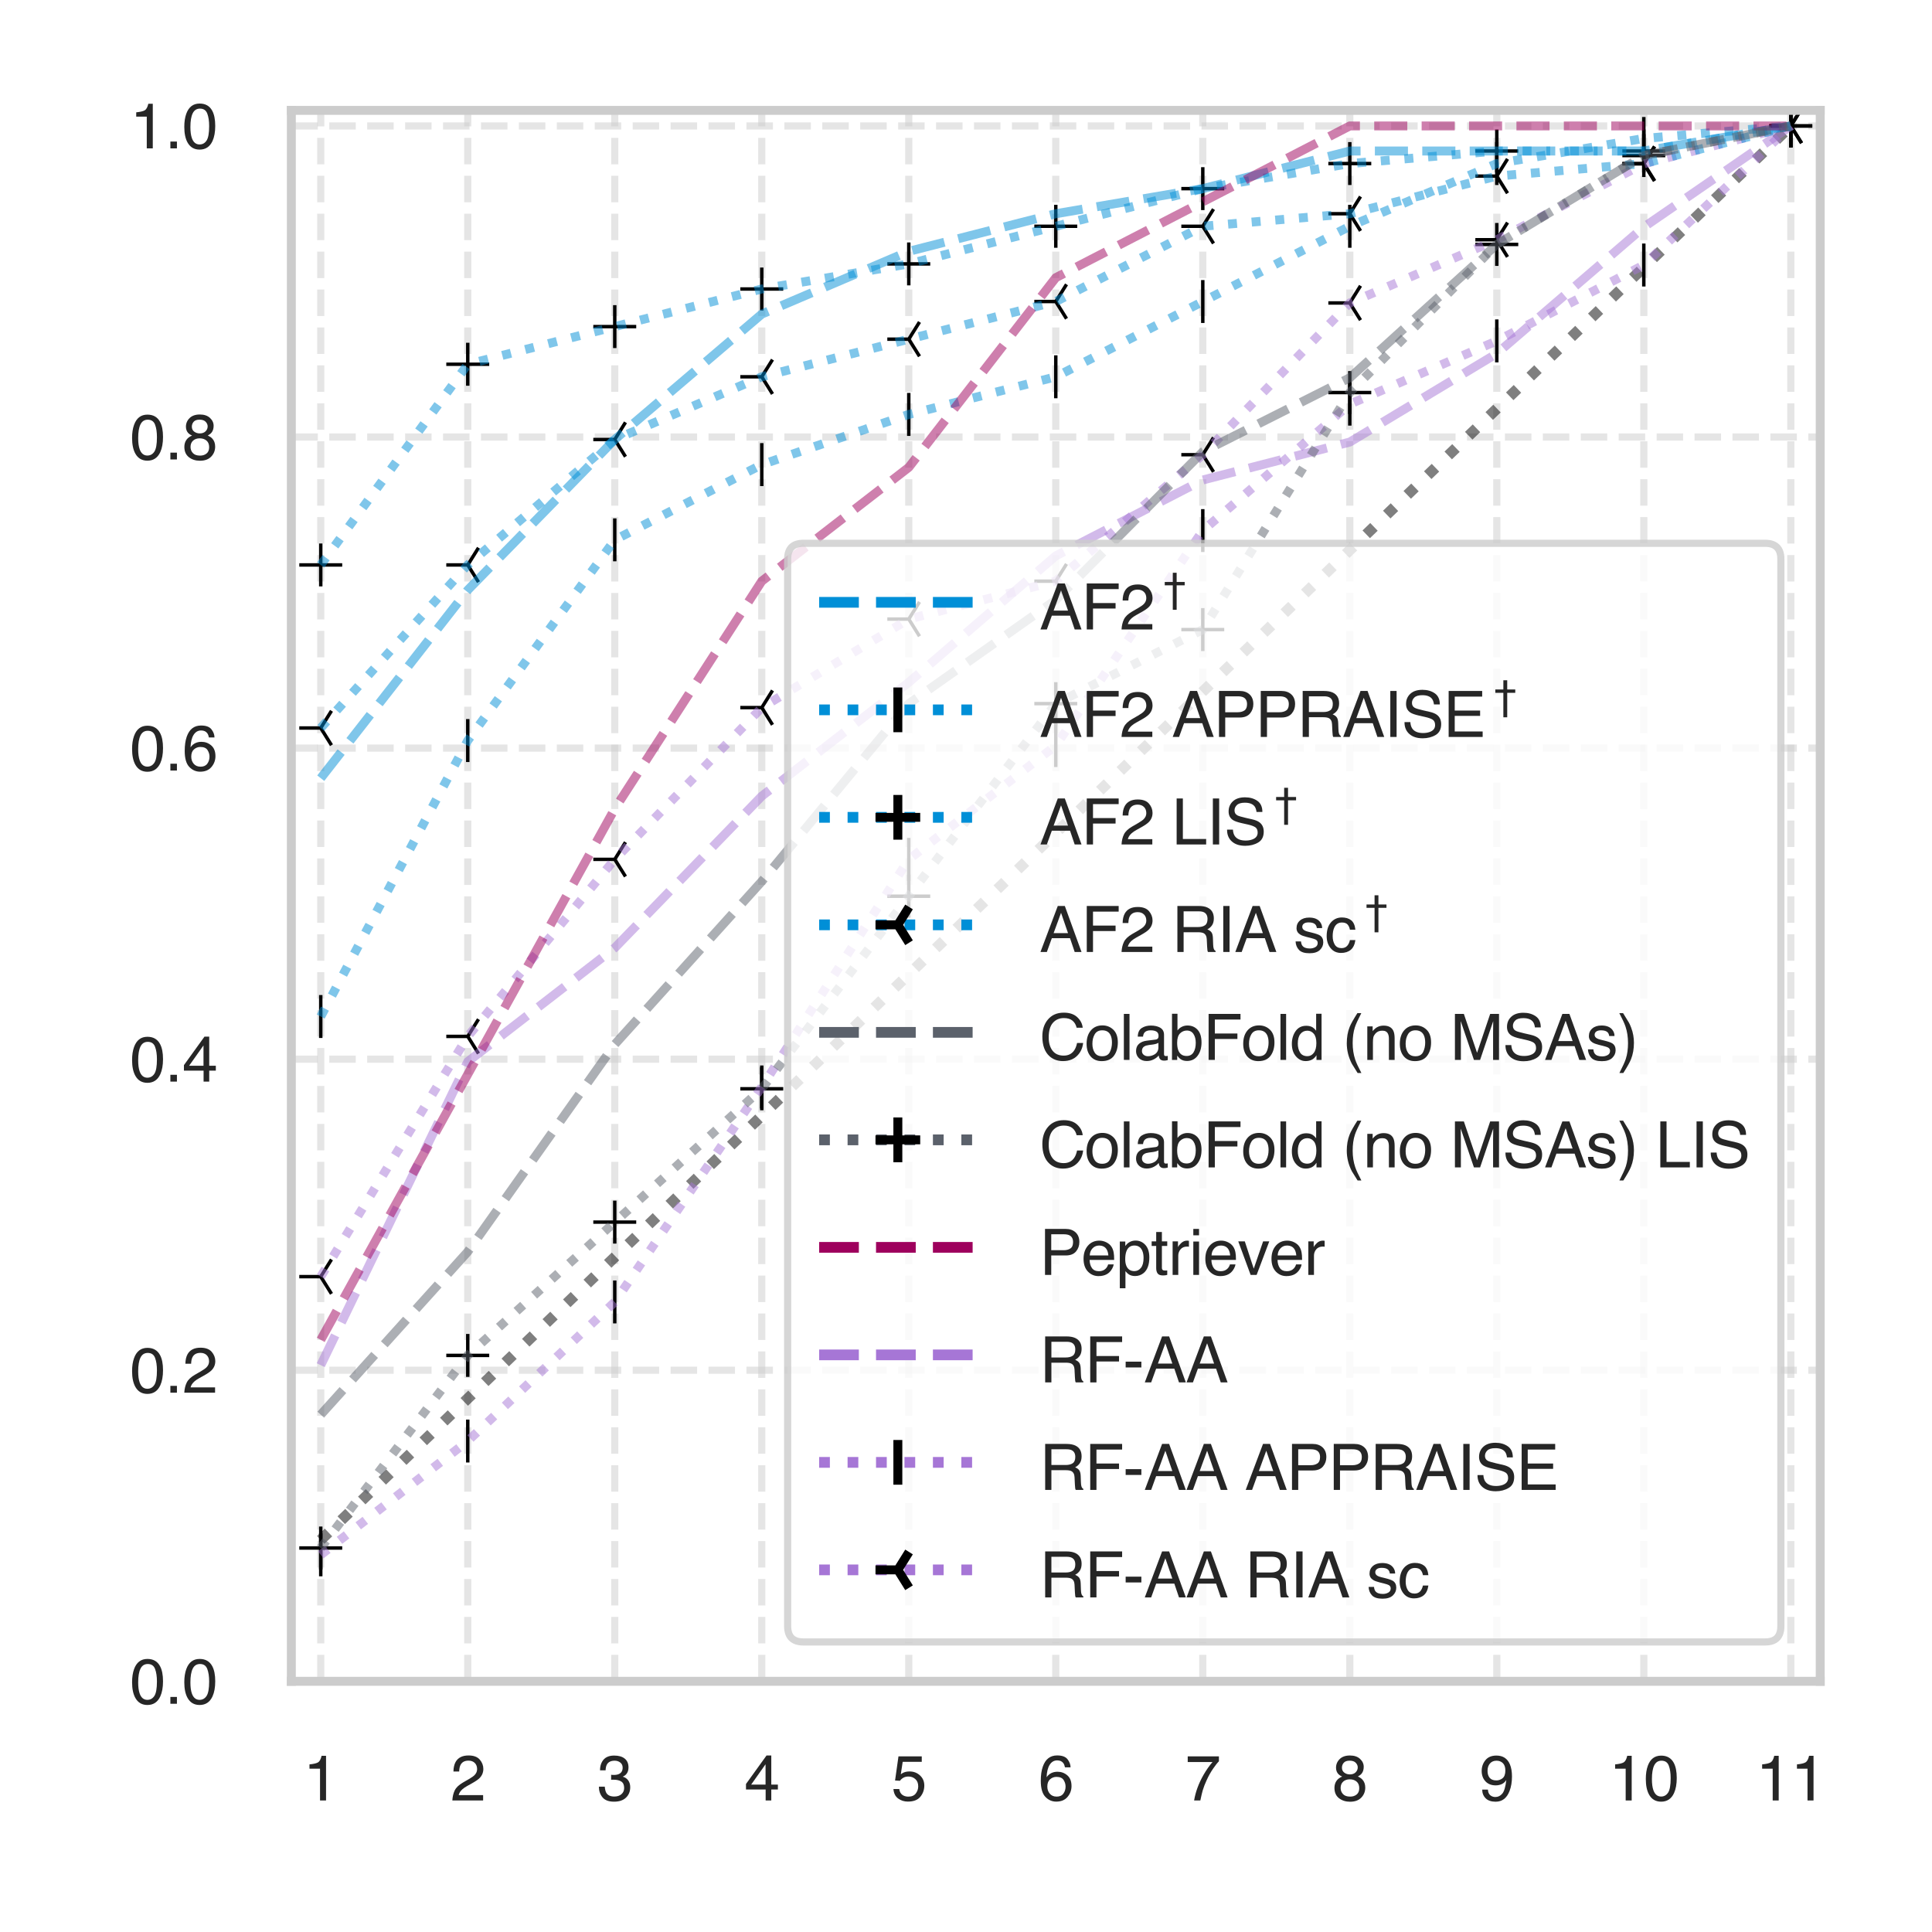<?xml version="1.0" encoding="utf-8" standalone="no"?>
<!DOCTYPE svg PUBLIC "-//W3C//DTD SVG 1.1//EN"
  "http://www.w3.org/Graphics/SVG/1.1/DTD/svg11.dtd">
<svg xmlns:xlink="http://www.w3.org/1999/xlink" width="216pt" height="216pt" viewBox="0 0 216 216" xmlns="http://www.w3.org/2000/svg" version="1.1">
 <defs>
  <style type="text/css">*{stroke-linejoin: round; stroke-linecap: butt}</style>
 </defs>
 <g id="figure_1">
  <g id="patch_1">
   <path d="M 0 216 
L 216 216 
L 216 0 
L 0 0 
z
" style="fill: #ffffff"/>
  </g>
  <g id="axes_1">
   <g id="patch_2">
    <path d="M 32.573 187.972 
L 203.503 187.972 
L 203.503 12.34 
L 32.573 12.34 
z
" style="fill: #ffffff"/>
   </g>
   <g id="matplotlib.axis_1">
    <g id="xtick_1">
     <g id="line2d_1">
      <path d="M 35.86 187.972 
L 35.86 12.34 
" clip-path="url(#p1d28292fdd)" style="fill: none; stroke-dasharray: 2.96,1.28; stroke-dashoffset: 0; stroke: #cccccc; stroke-opacity: 0.5; stroke-width: 0.8"/>
     </g>
     <g id="text_1">
      <!-- 1 -->
      <g style="fill: #262626" transform="translate(33.914 201.293) scale(0.07 -0.07)">
       <defs>
        <path id="Helvetica-31" d="M 613 3169 
L 613 3600 
Q 1222 3659 1462 3798 
Q 1703 3938 1822 4456 
L 2266 4456 
L 2266 0 
L 1666 0 
L 1666 3169 
L 613 3169 
z
" transform="scale(0.016)"/>
       </defs>
       <use xlink:href="#Helvetica-31"/>
      </g>
     </g>
    </g>
    <g id="xtick_2">
     <g id="line2d_2">
      <path d="M 52.296 187.972 
L 52.296 12.34 
" clip-path="url(#p1d28292fdd)" style="fill: none; stroke-dasharray: 2.96,1.28; stroke-dashoffset: 0; stroke: #cccccc; stroke-opacity: 0.5; stroke-width: 0.8"/>
     </g>
     <g id="text_2">
      <!-- 2 -->
      <g style="fill: #262626" transform="translate(50.349 201.293) scale(0.07 -0.07)">
       <defs>
        <path id="Helvetica-32" d="M 200 0 
Q 231 578 439 1006 
Q 647 1434 1250 1784 
L 1850 2131 
Q 2253 2366 2416 2531 
Q 2672 2791 2672 3125 
Q 2672 3516 2437 3745 
Q 2203 3975 1813 3975 
Q 1234 3975 1013 3538 
Q 894 3303 881 2888 
L 309 2888 
Q 319 3472 525 3841 
Q 891 4491 1816 4491 
Q 2584 4491 2939 4075 
Q 3294 3659 3294 3150 
Q 3294 2613 2916 2231 
Q 2697 2009 2131 1694 
L 1703 1456 
Q 1397 1288 1222 1134 
Q 909 863 828 531 
L 3272 531 
L 3272 0 
L 200 0 
z
" transform="scale(0.016)"/>
       </defs>
       <use xlink:href="#Helvetica-32"/>
      </g>
     </g>
    </g>
    <g id="xtick_3">
     <g id="line2d_3">
      <path d="M 68.731 187.972 
L 68.731 12.34 
" clip-path="url(#p1d28292fdd)" style="fill: none; stroke-dasharray: 2.96,1.28; stroke-dashoffset: 0; stroke: #cccccc; stroke-opacity: 0.5; stroke-width: 0.8"/>
     </g>
     <g id="text_3">
      <!-- 3 -->
      <g style="fill: #262626" transform="translate(66.785 201.293) scale(0.07 -0.07)">
       <defs>
        <path id="Helvetica-33" d="M 1663 -122 
Q 869 -122 511 314 
Q 153 750 153 1375 
L 741 1375 
Q 778 941 903 744 
Q 1122 391 1694 391 
Q 2138 391 2406 628 
Q 2675 866 2675 1241 
Q 2675 1703 2392 1887 
Q 2109 2072 1606 2072 
Q 1550 2072 1492 2070 
Q 1434 2069 1375 2066 
L 1375 2563 
Q 1463 2553 1522 2550 
Q 1581 2547 1650 2547 
Q 1966 2547 2169 2647 
Q 2525 2822 2525 3272 
Q 2525 3606 2287 3787 
Q 2050 3969 1734 3969 
Q 1172 3969 956 3594 
Q 838 3388 822 3006 
L 266 3006 
Q 266 3506 466 3856 
Q 809 4481 1675 4481 
Q 2359 4481 2734 4176 
Q 3109 3872 3109 3294 
Q 3109 2881 2888 2625 
Q 2750 2466 2531 2375 
Q 2884 2278 3082 2001 
Q 3281 1725 3281 1325 
Q 3281 684 2859 281 
Q 2438 -122 1663 -122 
z
" transform="scale(0.016)"/>
       </defs>
       <use xlink:href="#Helvetica-33"/>
      </g>
     </g>
    </g>
    <g id="xtick_4">
     <g id="line2d_4">
      <path d="M 85.167 187.972 
L 85.167 12.34 
" clip-path="url(#p1d28292fdd)" style="fill: none; stroke-dasharray: 2.96,1.28; stroke-dashoffset: 0; stroke: #cccccc; stroke-opacity: 0.5; stroke-width: 0.8"/>
     </g>
     <g id="text_4">
      <!-- 4 -->
      <g style="fill: #262626" transform="translate(83.22 201.293) scale(0.07 -0.07)">
       <defs>
        <path id="Helvetica-34" d="M 2116 1584 
L 2116 3613 
L 681 1584 
L 2116 1584 
z
M 2125 0 
L 2125 1094 
L 163 1094 
L 163 1644 
L 2213 4488 
L 2688 4488 
L 2688 1584 
L 3347 1584 
L 3347 1094 
L 2688 1094 
L 2688 0 
L 2125 0 
z
" transform="scale(0.016)"/>
       </defs>
       <use xlink:href="#Helvetica-34"/>
      </g>
     </g>
    </g>
    <g id="xtick_5">
     <g id="line2d_5">
      <path d="M 101.602 187.972 
L 101.602 12.34 
" clip-path="url(#p1d28292fdd)" style="fill: none; stroke-dasharray: 2.96,1.28; stroke-dashoffset: 0; stroke: #cccccc; stroke-opacity: 0.5; stroke-width: 0.8"/>
     </g>
     <g id="text_5">
      <!-- 5 -->
      <g style="fill: #262626" transform="translate(99.656 201.293) scale(0.07 -0.07)">
       <defs>
        <path id="Helvetica-35" d="M 791 1141 
Q 847 659 1238 475 
Q 1438 381 1700 381 
Q 2200 381 2440 700 
Q 2681 1019 2681 1406 
Q 2681 1875 2395 2131 
Q 2109 2388 1709 2388 
Q 1419 2388 1211 2275 
Q 1003 2163 856 1963 
L 369 1991 
L 709 4400 
L 3034 4400 
L 3034 3856 
L 1131 3856 
L 941 2613 
Q 1097 2731 1238 2791 
Q 1488 2894 1816 2894 
Q 2431 2894 2859 2497 
Q 3288 2100 3288 1491 
Q 3288 856 2895 371 
Q 2503 -113 1644 -113 
Q 1097 -113 676 195 
Q 256 503 206 1141 
L 791 1141 
z
" transform="scale(0.016)"/>
       </defs>
       <use xlink:href="#Helvetica-35"/>
      </g>
     </g>
    </g>
    <g id="xtick_6">
     <g id="line2d_6">
      <path d="M 118.038 187.972 
L 118.038 12.34 
" clip-path="url(#p1d28292fdd)" style="fill: none; stroke-dasharray: 2.96,1.28; stroke-dashoffset: 0; stroke: #cccccc; stroke-opacity: 0.5; stroke-width: 0.8"/>
     </g>
     <g id="text_6">
      <!-- 6 -->
      <g style="fill: #262626" transform="translate(116.091 201.293) scale(0.07 -0.07)">
       <defs>
        <path id="Helvetica-36" d="M 1872 4494 
Q 2622 4494 2917 4105 
Q 3213 3716 3213 3303 
L 2656 3303 
Q 2606 3569 2497 3719 
Q 2294 4000 1881 4000 
Q 1409 4000 1131 3564 
Q 853 3128 822 2316 
Q 1016 2600 1309 2741 
Q 1578 2866 1909 2866 
Q 2472 2866 2890 2506 
Q 3309 2147 3309 1434 
Q 3309 825 2912 354 
Q 2516 -116 1781 -116 
Q 1153 -116 697 361 
Q 241 838 241 1966 
Q 241 2800 444 3381 
Q 834 4494 1872 4494 
z
M 1831 384 
Q 2275 384 2495 682 
Q 2716 981 2716 1388 
Q 2716 1731 2519 2042 
Q 2322 2353 1803 2353 
Q 1441 2353 1167 2112 
Q 894 1872 894 1388 
Q 894 963 1142 673 
Q 1391 384 1831 384 
z
" transform="scale(0.016)"/>
       </defs>
       <use xlink:href="#Helvetica-36"/>
      </g>
     </g>
    </g>
    <g id="xtick_7">
     <g id="line2d_7">
      <path d="M 134.473 187.972 
L 134.473 12.34 
" clip-path="url(#p1d28292fdd)" style="fill: none; stroke-dasharray: 2.96,1.28; stroke-dashoffset: 0; stroke: #cccccc; stroke-opacity: 0.5; stroke-width: 0.8"/>
     </g>
     <g id="text_7">
      <!-- 7 -->
      <g style="fill: #262626" transform="translate(132.527 201.293) scale(0.07 -0.07)">
       <defs>
        <path id="Helvetica-37" d="M 3347 4400 
L 3347 3909 
Q 3131 3700 2773 3181 
Q 2416 2663 2141 2063 
Q 1869 1478 1728 997 
Q 1638 688 1494 0 
L 872 0 
Q 1084 1281 1809 2550 
Q 2238 3294 2709 3834 
L 234 3834 
L 234 4400 
L 3347 4400 
z
" transform="scale(0.016)"/>
       </defs>
       <use xlink:href="#Helvetica-37"/>
      </g>
     </g>
    </g>
    <g id="xtick_8">
     <g id="line2d_8">
      <path d="M 150.909 187.972 
L 150.909 12.34 
" clip-path="url(#p1d28292fdd)" style="fill: none; stroke-dasharray: 2.96,1.28; stroke-dashoffset: 0; stroke: #cccccc; stroke-opacity: 0.5; stroke-width: 0.8"/>
     </g>
     <g id="text_8">
      <!-- 8 -->
      <g style="fill: #262626" transform="translate(148.963 201.293) scale(0.07 -0.07)">
       <defs>
        <path id="Helvetica-38" d="M 1741 2600 
Q 2113 2600 2322 2808 
Q 2531 3016 2531 3303 
Q 2531 3553 2331 3762 
Q 2131 3972 1722 3972 
Q 1316 3972 1134 3762 
Q 953 3553 953 3272 
Q 953 2956 1187 2778 
Q 1422 2600 1741 2600 
z
M 1775 384 
Q 2166 384 2423 595 
Q 2681 806 2681 1225 
Q 2681 1659 2415 1884 
Q 2150 2109 1734 2109 
Q 1331 2109 1076 1879 
Q 822 1650 822 1244 
Q 822 894 1055 639 
Q 1288 384 1775 384 
z
M 975 2384 
Q 741 2484 609 2619 
Q 363 2869 363 3269 
Q 363 3769 725 4128 
Q 1088 4488 1753 4488 
Q 2397 4488 2762 4148 
Q 3128 3809 3128 3356 
Q 3128 2938 2916 2678 
Q 2797 2531 2547 2391 
Q 2825 2263 2984 2097 
Q 3281 1784 3281 1284 
Q 3281 694 2884 283 
Q 2488 -128 1763 -128 
Q 1109 -128 657 226 
Q 206 581 206 1256 
Q 206 1653 400 1942 
Q 594 2231 975 2384 
z
" transform="scale(0.016)"/>
       </defs>
       <use xlink:href="#Helvetica-38"/>
      </g>
     </g>
    </g>
    <g id="xtick_9">
     <g id="line2d_9">
      <path d="M 167.344 187.972 
L 167.344 12.34 
" clip-path="url(#p1d28292fdd)" style="fill: none; stroke-dasharray: 2.96,1.28; stroke-dashoffset: 0; stroke: #cccccc; stroke-opacity: 0.5; stroke-width: 0.8"/>
     </g>
     <g id="text_9">
      <!-- 9 -->
      <g style="fill: #262626" transform="translate(165.398 201.293) scale(0.07 -0.07)">
       <defs>
        <path id="Helvetica-39" d="M 850 1081 
Q 875 616 1209 438 
Q 1381 344 1597 344 
Q 2000 344 2284 680 
Q 2569 1016 2688 2044 
Q 2500 1747 2223 1626 
Q 1947 1506 1628 1506 
Q 981 1506 604 1909 
Q 228 2313 228 2947 
Q 228 3556 600 4018 
Q 972 4481 1697 4481 
Q 2675 4481 3047 3600 
Q 3253 3116 3253 2388 
Q 3253 1566 3006 931 
Q 2597 -125 1619 -125 
Q 963 -125 622 219 
Q 281 563 281 1081 
L 850 1081 
z
M 1703 2000 
Q 2038 2000 2314 2220 
Q 2591 2441 2591 2991 
Q 2591 3484 2342 3726 
Q 2094 3969 1709 3969 
Q 1297 3969 1055 3692 
Q 813 3416 813 2953 
Q 813 2516 1025 2258 
Q 1238 2000 1703 2000 
z
" transform="scale(0.016)"/>
       </defs>
       <use xlink:href="#Helvetica-39"/>
      </g>
     </g>
    </g>
    <g id="xtick_10">
     <g id="line2d_10">
      <path d="M 183.78 187.972 
L 183.78 12.34 
" clip-path="url(#p1d28292fdd)" style="fill: none; stroke-dasharray: 2.96,1.28; stroke-dashoffset: 0; stroke: #cccccc; stroke-opacity: 0.5; stroke-width: 0.8"/>
     </g>
     <g id="text_10">
      <!-- 10 -->
      <g style="fill: #262626" transform="translate(179.887 201.293) scale(0.07 -0.07)">
       <defs>
        <path id="Helvetica-30" d="M 1731 4475 
Q 2600 4475 2988 3759 
Q 3288 3206 3288 2244 
Q 3288 1331 3016 734 
Q 2622 -122 1728 -122 
Q 922 -122 528 578 
Q 200 1163 200 2147 
Q 200 2909 397 3456 
Q 766 4475 1731 4475 
z
M 1725 391 
Q 2163 391 2422 778 
Q 2681 1166 2681 2222 
Q 2681 2984 2493 3476 
Q 2306 3969 1766 3969 
Q 1269 3969 1039 3501 
Q 809 3034 809 2125 
Q 809 1441 956 1025 
Q 1181 391 1725 391 
z
" transform="scale(0.016)"/>
       </defs>
       <use xlink:href="#Helvetica-31"/>
       <use xlink:href="#Helvetica-30" x="55.615"/>
      </g>
     </g>
    </g>
    <g id="xtick_11">
     <g id="line2d_11">
      <path d="M 200.216 187.972 
L 200.216 12.34 
" clip-path="url(#p1d28292fdd)" style="fill: none; stroke-dasharray: 2.96,1.28; stroke-dashoffset: 0; stroke: #cccccc; stroke-opacity: 0.5; stroke-width: 0.8"/>
     </g>
     <g id="text_11">
      <!-- 11 -->
      <g style="fill: #262626" transform="translate(196.323 201.293) scale(0.07 -0.07)">
       <use xlink:href="#Helvetica-31"/>
       <use xlink:href="#Helvetica-31" x="55.615"/>
      </g>
     </g>
    </g>
   </g>
   <g id="matplotlib.axis_2">
    <g id="ytick_1">
     <g id="line2d_12">
      <path d="M 32.573 187.972 
L 203.503 187.972 
" clip-path="url(#p1d28292fdd)" style="fill: none; stroke-dasharray: 2.96,1.28; stroke-dashoffset: 0; stroke: #cccccc; stroke-opacity: 0.5; stroke-width: 0.8"/>
     </g>
     <g id="text_12">
      <!-- 0.0 -->
      <g style="fill: #262626" transform="translate(14.543 190.483) scale(0.07 -0.07)">
       <defs>
        <path id="Helvetica-2e" d="M 547 681 
L 1200 681 
L 1200 0 
L 547 0 
L 547 681 
z
" transform="scale(0.016)"/>
       </defs>
       <use xlink:href="#Helvetica-30"/>
       <use xlink:href="#Helvetica-2e" x="55.615"/>
       <use xlink:href="#Helvetica-30" x="83.398"/>
      </g>
     </g>
    </g>
    <g id="ytick_2">
     <g id="line2d_13">
      <path d="M 32.573 153.193 
L 203.503 153.193 
" clip-path="url(#p1d28292fdd)" style="fill: none; stroke-dasharray: 2.96,1.28; stroke-dashoffset: 0; stroke: #cccccc; stroke-opacity: 0.5; stroke-width: 0.8"/>
     </g>
     <g id="text_13">
      <!-- 0.2 -->
      <g style="fill: #262626" transform="translate(14.543 155.704) scale(0.07 -0.07)">
       <use xlink:href="#Helvetica-30"/>
       <use xlink:href="#Helvetica-2e" x="55.615"/>
       <use xlink:href="#Helvetica-32" x="83.398"/>
      </g>
     </g>
    </g>
    <g id="ytick_3">
     <g id="line2d_14">
      <path d="M 32.573 118.415 
L 203.503 118.415 
" clip-path="url(#p1d28292fdd)" style="fill: none; stroke-dasharray: 2.96,1.28; stroke-dashoffset: 0; stroke: #cccccc; stroke-opacity: 0.5; stroke-width: 0.8"/>
     </g>
     <g id="text_14">
      <!-- 0.4 -->
      <g style="fill: #262626" transform="translate(14.543 120.925) scale(0.07 -0.07)">
       <use xlink:href="#Helvetica-30"/>
       <use xlink:href="#Helvetica-2e" x="55.615"/>
       <use xlink:href="#Helvetica-34" x="83.398"/>
      </g>
     </g>
    </g>
    <g id="ytick_4">
     <g id="line2d_15">
      <path d="M 32.573 83.636 
L 203.503 83.636 
" clip-path="url(#p1d28292fdd)" style="fill: none; stroke-dasharray: 2.96,1.28; stroke-dashoffset: 0; stroke: #cccccc; stroke-opacity: 0.5; stroke-width: 0.8"/>
     </g>
     <g id="text_15">
      <!-- 0.6 -->
      <g style="fill: #262626" transform="translate(14.543 86.147) scale(0.07 -0.07)">
       <use xlink:href="#Helvetica-30"/>
       <use xlink:href="#Helvetica-2e" x="55.615"/>
       <use xlink:href="#Helvetica-36" x="83.398"/>
      </g>
     </g>
    </g>
    <g id="ytick_5">
     <g id="line2d_16">
      <path d="M 32.573 48.857 
L 203.503 48.857 
" clip-path="url(#p1d28292fdd)" style="fill: none; stroke-dasharray: 2.96,1.28; stroke-dashoffset: 0; stroke: #cccccc; stroke-opacity: 0.5; stroke-width: 0.8"/>
     </g>
     <g id="text_16">
      <!-- 0.8 -->
      <g style="fill: #262626" transform="translate(14.543 51.368) scale(0.07 -0.07)">
       <use xlink:href="#Helvetica-30"/>
       <use xlink:href="#Helvetica-2e" x="55.615"/>
       <use xlink:href="#Helvetica-38" x="83.398"/>
      </g>
     </g>
    </g>
    <g id="ytick_6">
     <g id="line2d_17">
      <path d="M 32.573 14.079 
L 203.503 14.079 
" clip-path="url(#p1d28292fdd)" style="fill: none; stroke-dasharray: 2.96,1.28; stroke-dashoffset: 0; stroke: #cccccc; stroke-opacity: 0.5; stroke-width: 0.8"/>
     </g>
     <g id="text_17">
      <!-- 1.0 -->
      <g style="fill: #262626" transform="translate(14.543 16.589) scale(0.07 -0.07)">
       <use xlink:href="#Helvetica-31"/>
       <use xlink:href="#Helvetica-2e" x="55.615"/>
       <use xlink:href="#Helvetica-30" x="83.398"/>
      </g>
     </g>
    </g>
   </g>
   <g id="PolyCollection_1"/>
   <g id="PolyCollection_2"/>
   <g id="PolyCollection_3"/>
   <g id="PolyCollection_4"/>
   <g id="PolyCollection_5"/>
   <g id="PolyCollection_6"/>
   <g id="PolyCollection_7"/>
   <g id="PolyCollection_8"/>
   <g id="PolyCollection_9"/>
   <g id="PolyCollection_10"/>
   <g id="PathCollection_1">
    <path clip-path="url(#p1d28292fdd)" style="fill: #008fd7; stroke: #000000; stroke-width: 0.384"/>
    <path clip-path="url(#p1d28292fdd)" style="fill: #008fd7; stroke: #000000; stroke-width: 0.384"/>
    <path clip-path="url(#p1d28292fdd)" style="fill: #008fd7; stroke: #000000; stroke-width: 0.384"/>
    <path clip-path="url(#p1d28292fdd)" style="fill: #008fd7; stroke: #000000; stroke-width: 0.384"/>
    <path clip-path="url(#p1d28292fdd)" style="fill: #008fd7; stroke: #000000; stroke-width: 0.384"/>
    <path clip-path="url(#p1d28292fdd)" style="fill: #008fd7; stroke: #000000; stroke-width: 0.384"/>
    <path clip-path="url(#p1d28292fdd)" style="fill: #008fd7; stroke: #000000; stroke-width: 0.384"/>
    <path clip-path="url(#p1d28292fdd)" style="fill: #008fd7; stroke: #000000; stroke-width: 0.384"/>
    <path clip-path="url(#p1d28292fdd)" style="fill: #008fd7; stroke: #000000; stroke-width: 0.384"/>
    <path clip-path="url(#p1d28292fdd)" style="fill: #008fd7; stroke: #000000; stroke-width: 0.384"/>
    <path clip-path="url(#p1d28292fdd)" style="fill: #008fd7; stroke: #000000; stroke-width: 0.384"/>
    <path d="M 35.86 116.047 
L 35.86 111.247 
" clip-path="url(#p1d28292fdd)" style="fill: #008fd7; stroke: #000000; stroke-width: 0.384"/>
    <path d="M 52.296 85.195 
L 52.296 80.395 
" clip-path="url(#p1d28292fdd)" style="fill: #008fd7; stroke: #000000; stroke-width: 0.384"/>
    <path d="M 68.731 62.757 
L 68.731 57.957 
" clip-path="url(#p1d28292fdd)" style="fill: #008fd7; stroke: #000000; stroke-width: 0.384"/>
    <path d="M 85.167 54.343 
L 85.167 49.543 
" clip-path="url(#p1d28292fdd)" style="fill: #008fd7; stroke: #000000; stroke-width: 0.384"/>
    <path d="M 101.602 48.733 
L 101.602 43.933 
" clip-path="url(#p1d28292fdd)" style="fill: #008fd7; stroke: #000000; stroke-width: 0.384"/>
    <path d="M 118.038 44.526 
L 118.038 39.726 
" clip-path="url(#p1d28292fdd)" style="fill: #008fd7; stroke: #000000; stroke-width: 0.384"/>
    <path d="M 134.473 36.112 
L 134.473 31.312 
" clip-path="url(#p1d28292fdd)" style="fill: #008fd7; stroke: #000000; stroke-width: 0.384"/>
    <path d="M 150.909 27.698 
L 150.909 22.898 
" clip-path="url(#p1d28292fdd)" style="fill: #008fd7; stroke: #000000; stroke-width: 0.384"/>
    <path d="M 167.344 20.686 
L 167.344 15.886 
" clip-path="url(#p1d28292fdd)" style="fill: #008fd7; stroke: #000000; stroke-width: 0.384"/>
    <path d="M 183.78 17.881 
L 183.78 13.081 
" clip-path="url(#p1d28292fdd)" style="fill: #008fd7; stroke: #000000; stroke-width: 0.384"/>
    <path d="M 200.216 16.479 
L 200.216 11.679 
" clip-path="url(#p1d28292fdd)" style="fill: #008fd7; stroke: #000000; stroke-width: 0.384"/>
    <path d="M 33.46 63.161 
L 38.26 63.161 
M 35.86 65.561 
L 35.86 60.761 
" clip-path="url(#p1d28292fdd)" style="fill: #008fd7; stroke: #000000; stroke-width: 0.384"/>
    <path d="M 49.896 40.724 
L 54.696 40.724 
M 52.296 43.124 
L 52.296 38.324 
" clip-path="url(#p1d28292fdd)" style="fill: #008fd7; stroke: #000000; stroke-width: 0.384"/>
    <path d="M 66.331 36.517 
L 71.131 36.517 
M 68.731 38.917 
L 68.731 34.117 
" clip-path="url(#p1d28292fdd)" style="fill: #008fd7; stroke: #000000; stroke-width: 0.384"/>
    <path d="M 82.767 32.309 
L 87.567 32.309 
M 85.167 34.709 
L 85.167 29.909 
" clip-path="url(#p1d28292fdd)" style="fill: #008fd7; stroke: #000000; stroke-width: 0.384"/>
    <path d="M 99.202 29.505 
L 104.002 29.505 
M 101.602 31.905 
L 101.602 27.105 
" clip-path="url(#p1d28292fdd)" style="fill: #008fd7; stroke: #000000; stroke-width: 0.384"/>
    <path d="M 115.638 25.298 
L 120.438 25.298 
M 118.038 27.698 
L 118.038 22.898 
" clip-path="url(#p1d28292fdd)" style="fill: #008fd7; stroke: #000000; stroke-width: 0.384"/>
    <path d="M 132.073 21.091 
L 136.873 21.091 
M 134.473 23.491 
L 134.473 18.691 
" clip-path="url(#p1d28292fdd)" style="fill: #008fd7; stroke: #000000; stroke-width: 0.384"/>
    <path d="M 148.509 18.286 
L 153.309 18.286 
M 150.909 20.686 
L 150.909 15.886 
" clip-path="url(#p1d28292fdd)" style="fill: #008fd7; stroke: #000000; stroke-width: 0.384"/>
    <path d="M 164.944 16.883 
L 169.744 16.883 
M 167.344 19.283 
L 167.344 14.483 
" clip-path="url(#p1d28292fdd)" style="fill: #008fd7; stroke: #000000; stroke-width: 0.384"/>
    <path d="M 181.38 16.883 
L 186.18 16.883 
M 183.78 19.283 
L 183.78 14.483 
" clip-path="url(#p1d28292fdd)" style="fill: #008fd7; stroke: #000000; stroke-width: 0.384"/>
    <path d="M 197.816 14.079 
L 202.616 14.079 
M 200.216 16.479 
L 200.216 11.679 
" clip-path="url(#p1d28292fdd)" style="fill: #008fd7; stroke: #000000; stroke-width: 0.384"/>
    <path d="M 35.86 81.392 
L 33.46 81.392 
M 35.86 81.392 
L 37.06 83.312 
M 35.86 81.392 
L 37.06 79.472 
" clip-path="url(#p1d28292fdd)" style="fill: #008fd7; stroke: #000000; stroke-width: 0.384"/>
    <path d="M 52.296 63.161 
L 49.896 63.161 
M 52.296 63.161 
L 53.496 65.081 
M 52.296 63.161 
L 53.496 61.241 
" clip-path="url(#p1d28292fdd)" style="fill: #008fd7; stroke: #000000; stroke-width: 0.384"/>
    <path d="M 68.731 49.138 
L 66.331 49.138 
M 68.731 49.138 
L 69.931 51.058 
M 68.731 49.138 
L 69.931 47.218 
" clip-path="url(#p1d28292fdd)" style="fill: #008fd7; stroke: #000000; stroke-width: 0.384"/>
    <path d="M 85.167 42.126 
L 82.767 42.126 
M 85.167 42.126 
L 86.367 44.046 
M 85.167 42.126 
L 86.367 40.206 
" clip-path="url(#p1d28292fdd)" style="fill: #008fd7; stroke: #000000; stroke-width: 0.384"/>
    <path d="M 101.602 37.919 
L 99.202 37.919 
M 101.602 37.919 
L 102.802 39.839 
M 101.602 37.919 
L 102.802 35.999 
" clip-path="url(#p1d28292fdd)" style="fill: #008fd7; stroke: #000000; stroke-width: 0.384"/>
    <path d="M 118.038 33.712 
L 115.638 33.712 
M 118.038 33.712 
L 119.238 35.632 
M 118.038 33.712 
L 119.238 31.792 
" clip-path="url(#p1d28292fdd)" style="fill: #008fd7; stroke: #000000; stroke-width: 0.384"/>
    <path d="M 134.473 25.298 
L 132.073 25.298 
M 134.473 25.298 
L 135.673 27.218 
M 134.473 25.298 
L 135.673 23.378 
" clip-path="url(#p1d28292fdd)" style="fill: #008fd7; stroke: #000000; stroke-width: 0.384"/>
    <path d="M 150.909 23.895 
L 148.509 23.895 
M 150.909 23.895 
L 152.109 25.815 
M 150.909 23.895 
L 152.109 21.975 
" clip-path="url(#p1d28292fdd)" style="fill: #008fd7; stroke: #000000; stroke-width: 0.384"/>
    <path d="M 167.344 19.688 
L 164.944 19.688 
M 167.344 19.688 
L 168.544 21.608 
M 167.344 19.688 
L 168.544 17.768 
" clip-path="url(#p1d28292fdd)" style="fill: #008fd7; stroke: #000000; stroke-width: 0.384"/>
    <path d="M 183.78 18.286 
L 181.38 18.286 
M 183.78 18.286 
L 184.98 20.206 
M 183.78 18.286 
L 184.98 16.366 
" clip-path="url(#p1d28292fdd)" style="fill: #008fd7; stroke: #000000; stroke-width: 0.384"/>
    <path d="M 200.216 14.079 
L 197.816 14.079 
M 200.216 14.079 
L 201.416 15.999 
M 200.216 14.079 
L 201.416 12.159 
" clip-path="url(#p1d28292fdd)" style="fill: #008fd7; stroke: #000000; stroke-width: 0.384"/>
    <path clip-path="url(#p1d28292fdd)" style="fill: #5b616b; stroke: #000000; stroke-width: 0.384"/>
    <path clip-path="url(#p1d28292fdd)" style="fill: #5b616b; stroke: #000000; stroke-width: 0.384"/>
    <path clip-path="url(#p1d28292fdd)" style="fill: #5b616b; stroke: #000000; stroke-width: 0.384"/>
    <path clip-path="url(#p1d28292fdd)" style="fill: #5b616b; stroke: #000000; stroke-width: 0.384"/>
    <path clip-path="url(#p1d28292fdd)" style="fill: #5b616b; stroke: #000000; stroke-width: 0.384"/>
    <path clip-path="url(#p1d28292fdd)" style="fill: #5b616b; stroke: #000000; stroke-width: 0.384"/>
    <path clip-path="url(#p1d28292fdd)" style="fill: #5b616b; stroke: #000000; stroke-width: 0.384"/>
    <path clip-path="url(#p1d28292fdd)" style="fill: #5b616b; stroke: #000000; stroke-width: 0.384"/>
    <path clip-path="url(#p1d28292fdd)" style="fill: #5b616b; stroke: #000000; stroke-width: 0.384"/>
    <path clip-path="url(#p1d28292fdd)" style="fill: #5b616b; stroke: #000000; stroke-width: 0.384"/>
    <path clip-path="url(#p1d28292fdd)" style="fill: #5b616b; stroke: #000000; stroke-width: 0.384"/>
    <path d="M 33.46 173.067 
L 38.26 173.067 
M 35.86 175.467 
L 35.86 170.667 
" clip-path="url(#p1d28292fdd)" style="fill: #5b616b; stroke: #000000; stroke-width: 0.384"/>
    <path d="M 49.896 151.537 
L 54.696 151.537 
M 52.296 153.937 
L 52.296 149.137 
" clip-path="url(#p1d28292fdd)" style="fill: #5b616b; stroke: #000000; stroke-width: 0.384"/>
    <path d="M 66.331 136.632 
L 71.131 136.632 
M 68.731 139.032 
L 68.731 134.232 
" clip-path="url(#p1d28292fdd)" style="fill: #5b616b; stroke: #000000; stroke-width: 0.384"/>
    <path d="M 82.767 121.727 
L 87.567 121.727 
M 85.167 124.127 
L 85.167 119.327 
" clip-path="url(#p1d28292fdd)" style="fill: #5b616b; stroke: #000000; stroke-width: 0.384"/>
    <path d="M 99.202 100.197 
L 104.002 100.197 
M 101.602 102.597 
L 101.602 97.797 
" clip-path="url(#p1d28292fdd)" style="fill: #5b616b; stroke: #000000; stroke-width: 0.384"/>
    <path d="M 115.638 78.668 
L 120.438 78.668 
M 118.038 81.068 
L 118.038 76.268 
" clip-path="url(#p1d28292fdd)" style="fill: #5b616b; stroke: #000000; stroke-width: 0.384"/>
    <path d="M 132.073 70.387 
L 136.873 70.387 
M 134.473 72.787 
L 134.473 67.987 
" clip-path="url(#p1d28292fdd)" style="fill: #5b616b; stroke: #000000; stroke-width: 0.384"/>
    <path d="M 148.509 43.889 
L 153.309 43.889 
M 150.909 46.289 
L 150.909 41.489 
" clip-path="url(#p1d28292fdd)" style="fill: #5b616b; stroke: #000000; stroke-width: 0.384"/>
    <path d="M 164.944 27.328 
L 169.744 27.328 
M 167.344 29.728 
L 167.344 24.928 
" clip-path="url(#p1d28292fdd)" style="fill: #5b616b; stroke: #000000; stroke-width: 0.384"/>
    <path d="M 181.38 17.391 
L 186.18 17.391 
M 183.78 19.791 
L 183.78 14.991 
" clip-path="url(#p1d28292fdd)" style="fill: #5b616b; stroke: #000000; stroke-width: 0.384"/>
    <path d="M 197.816 14.079 
L 202.616 14.079 
M 200.216 16.479 
L 200.216 11.679 
" clip-path="url(#p1d28292fdd)" style="fill: #5b616b; stroke: #000000; stroke-width: 0.384"/>
    <path clip-path="url(#p1d28292fdd)" style="fill: #9e005d; stroke: #000000; stroke-width: 0.384"/>
    <path clip-path="url(#p1d28292fdd)" style="fill: #9e005d; stroke: #000000; stroke-width: 0.384"/>
    <path clip-path="url(#p1d28292fdd)" style="fill: #9e005d; stroke: #000000; stroke-width: 0.384"/>
    <path clip-path="url(#p1d28292fdd)" style="fill: #9e005d; stroke: #000000; stroke-width: 0.384"/>
    <path clip-path="url(#p1d28292fdd)" style="fill: #9e005d; stroke: #000000; stroke-width: 0.384"/>
    <path clip-path="url(#p1d28292fdd)" style="fill: #9e005d; stroke: #000000; stroke-width: 0.384"/>
    <path clip-path="url(#p1d28292fdd)" style="fill: #9e005d; stroke: #000000; stroke-width: 0.384"/>
    <path clip-path="url(#p1d28292fdd)" style="fill: #9e005d; stroke: #000000; stroke-width: 0.384"/>
    <path clip-path="url(#p1d28292fdd)" style="fill: #9e005d; stroke: #000000; stroke-width: 0.384"/>
    <path clip-path="url(#p1d28292fdd)" style="fill: #9e005d; stroke: #000000; stroke-width: 0.384"/>
    <path clip-path="url(#p1d28292fdd)" style="fill: #9e005d; stroke: #000000; stroke-width: 0.384"/>
    <path clip-path="url(#p1d28292fdd)" style="fill: #a676d6; stroke: #000000; stroke-width: 0.384"/>
    <path clip-path="url(#p1d28292fdd)" style="fill: #a676d6; stroke: #000000; stroke-width: 0.384"/>
    <path clip-path="url(#p1d28292fdd)" style="fill: #a676d6; stroke: #000000; stroke-width: 0.384"/>
    <path clip-path="url(#p1d28292fdd)" style="fill: #a676d6; stroke: #000000; stroke-width: 0.384"/>
    <path clip-path="url(#p1d28292fdd)" style="fill: #a676d6; stroke: #000000; stroke-width: 0.384"/>
    <path clip-path="url(#p1d28292fdd)" style="fill: #a676d6; stroke: #000000; stroke-width: 0.384"/>
    <path clip-path="url(#p1d28292fdd)" style="fill: #a676d6; stroke: #000000; stroke-width: 0.384"/>
    <path clip-path="url(#p1d28292fdd)" style="fill: #a676d6; stroke: #000000; stroke-width: 0.384"/>
    <path clip-path="url(#p1d28292fdd)" style="fill: #a676d6; stroke: #000000; stroke-width: 0.384"/>
    <path clip-path="url(#p1d28292fdd)" style="fill: #a676d6; stroke: #000000; stroke-width: 0.384"/>
    <path clip-path="url(#p1d28292fdd)" style="fill: #a676d6; stroke: #000000; stroke-width: 0.384"/>
    <path d="M 35.86 176.234 
L 35.86 171.434 
" clip-path="url(#p1d28292fdd)" style="fill: #a676d6; stroke: #000000; stroke-width: 0.384"/>
    <path d="M 52.296 163.51 
L 52.296 158.71 
" clip-path="url(#p1d28292fdd)" style="fill: #a676d6; stroke: #000000; stroke-width: 0.384"/>
    <path d="M 68.731 147.959 
L 68.731 143.159 
" clip-path="url(#p1d28292fdd)" style="fill: #a676d6; stroke: #000000; stroke-width: 0.384"/>
    <path d="M 85.167 123.925 
L 85.167 119.125 
" clip-path="url(#p1d28292fdd)" style="fill: #a676d6; stroke: #000000; stroke-width: 0.384"/>
    <path d="M 101.602 98.477 
L 101.602 93.677 
" clip-path="url(#p1d28292fdd)" style="fill: #a676d6; stroke: #000000; stroke-width: 0.384"/>
    <path d="M 118.038 85.753 
L 118.038 80.953 
" clip-path="url(#p1d28292fdd)" style="fill: #a676d6; stroke: #000000; stroke-width: 0.384"/>
    <path d="M 134.473 61.719 
L 134.473 56.919 
" clip-path="url(#p1d28292fdd)" style="fill: #a676d6; stroke: #000000; stroke-width: 0.384"/>
    <path d="M 150.909 47.582 
L 150.909 42.782 
" clip-path="url(#p1d28292fdd)" style="fill: #a676d6; stroke: #000000; stroke-width: 0.384"/>
    <path d="M 167.344 40.513 
L 167.344 35.713 
" clip-path="url(#p1d28292fdd)" style="fill: #a676d6; stroke: #000000; stroke-width: 0.384"/>
    <path d="M 183.78 32.03 
L 183.78 27.23 
" clip-path="url(#p1d28292fdd)" style="fill: #a676d6; stroke: #000000; stroke-width: 0.384"/>
    <path d="M 200.216 16.479 
L 200.216 11.679 
" clip-path="url(#p1d28292fdd)" style="fill: #a676d6; stroke: #000000; stroke-width: 0.384"/>
    <path d="M 35.86 142.731 
L 33.46 142.731 
M 35.86 142.731 
L 37.06 144.651 
M 35.86 142.731 
L 37.06 140.811 
" clip-path="url(#p1d28292fdd)" style="fill: #a676d6; stroke: #000000; stroke-width: 0.384"/>
    <path d="M 52.296 115.87 
L 49.896 115.87 
M 52.296 115.87 
L 53.496 117.79 
M 52.296 115.87 
L 53.496 113.95 
" clip-path="url(#p1d28292fdd)" style="fill: #a676d6; stroke: #000000; stroke-width: 0.384"/>
    <path d="M 68.731 96.077 
L 66.331 96.077 
M 68.731 96.077 
L 69.931 97.997 
M 68.731 96.077 
L 69.931 94.157 
" clip-path="url(#p1d28292fdd)" style="fill: #a676d6; stroke: #000000; stroke-width: 0.384"/>
    <path d="M 85.167 79.112 
L 82.767 79.112 
M 85.167 79.112 
L 86.367 81.032 
M 85.167 79.112 
L 86.367 77.192 
" clip-path="url(#p1d28292fdd)" style="fill: #a676d6; stroke: #000000; stroke-width: 0.384"/>
    <path d="M 101.602 69.216 
L 99.202 69.216 
M 101.602 69.216 
L 102.802 71.136 
M 101.602 69.216 
L 102.802 67.296 
" clip-path="url(#p1d28292fdd)" style="fill: #a676d6; stroke: #000000; stroke-width: 0.384"/>
    <path d="M 118.038 64.974 
L 115.638 64.974 
M 118.038 64.974 
L 119.238 66.894 
M 118.038 64.974 
L 119.238 63.054 
" clip-path="url(#p1d28292fdd)" style="fill: #a676d6; stroke: #000000; stroke-width: 0.384"/>
    <path d="M 134.473 50.837 
L 132.073 50.837 
M 134.473 50.837 
L 135.673 52.757 
M 134.473 50.837 
L 135.673 48.917 
" clip-path="url(#p1d28292fdd)" style="fill: #a676d6; stroke: #000000; stroke-width: 0.384"/>
    <path d="M 150.909 33.871 
L 148.509 33.871 
M 150.909 33.871 
L 152.109 35.791 
M 150.909 33.871 
L 152.109 31.951 
" clip-path="url(#p1d28292fdd)" style="fill: #a676d6; stroke: #000000; stroke-width: 0.384"/>
    <path d="M 167.344 26.803 
L 164.944 26.803 
M 167.344 26.803 
L 168.544 28.723 
M 167.344 26.803 
L 168.544 24.883 
" clip-path="url(#p1d28292fdd)" style="fill: #a676d6; stroke: #000000; stroke-width: 0.384"/>
    <path d="M 183.78 18.32 
L 181.38 18.32 
M 183.78 18.32 
L 184.98 20.24 
M 183.78 18.32 
L 184.98 16.4 
" clip-path="url(#p1d28292fdd)" style="fill: #a676d6; stroke: #000000; stroke-width: 0.384"/>
    <path d="M 200.216 14.079 
L 197.816 14.079 
M 200.216 14.079 
L 201.416 15.999 
M 200.216 14.079 
L 201.416 12.159 
" clip-path="url(#p1d28292fdd)" style="fill: #a676d6; stroke: #000000; stroke-width: 0.384"/>
   </g>
   <g id="line2d_18">
    <path d="M 35.86 172.164 
L 52.296 156.355 
L 68.731 140.547 
L 85.167 124.738 
L 101.602 108.93 
L 118.038 93.121 
L 134.473 77.313 
L 150.909 61.504 
L 167.344 45.696 
L 183.78 29.887 
L 200.216 14.079 
" clip-path="url(#p1d28292fdd)" style="fill: none; stroke-dasharray: 1.2,1.98; stroke-dashoffset: 0; stroke: #000000; stroke-opacity: 0.5; stroke-width: 1.2"/>
   </g>
   <g id="line2d_19">
    <path d="M 35.86 152.628 
L 52.296 118.697 
L 68.731 105.974 
L 85.167 89.008 
L 101.602 76.284 
L 118.038 62.147 
L 134.473 53.664 
L 150.909 49.423 
L 167.344 39.527 
L 183.78 25.389 
L 200.216 14.079 
" clip-path="url(#p1d28292fdd)" style="fill: none; stroke-dasharray: 3.7,1.6; stroke-dashoffset: 0; stroke: #a676d6; stroke-opacity: 0.5"/>
   </g>
   <g id="line2d_20">
    <path d="M 35.86 173.834 
L 52.296 161.11 
L 68.731 145.559 
L 85.167 121.525 
L 101.602 96.077 
L 118.038 83.353 
L 134.473 59.319 
L 150.909 45.182 
L 167.344 38.113 
L 183.78 29.63 
L 200.216 14.079 
" clip-path="url(#p1d28292fdd)" style="fill: none; stroke-dasharray: 1,1.65; stroke-dashoffset: 0; stroke: #a676d6; stroke-opacity: 0.5"/>
   </g>
   <g id="line2d_21">
    <path d="M 35.86 142.731 
L 52.296 115.87 
L 68.731 96.077 
L 85.167 79.112 
L 101.602 69.216 
L 118.038 64.974 
L 134.473 50.837 
L 150.909 33.871 
L 167.344 26.803 
L 183.78 18.32 
L 200.216 14.079 
" clip-path="url(#p1d28292fdd)" style="fill: none; stroke-dasharray: 1,1.65; stroke-dashoffset: 0; stroke: #a676d6; stroke-opacity: 0.5"/>
   </g>
   <g id="line2d_22">
    <path d="M 35.86 87.002 
L 52.296 65.966 
L 68.731 49.138 
L 85.167 35.114 
L 101.602 28.102 
L 118.038 23.895 
L 134.473 21.091 
L 150.909 16.883 
L 167.344 16.883 
L 183.78 16.883 
L 200.216 14.079 
" clip-path="url(#p1d28292fdd)" style="fill: none; stroke-dasharray: 3.7,1.6; stroke-dashoffset: 0; stroke: #008fd7; stroke-opacity: 0.5"/>
   </g>
   <g id="line2d_23">
    <path d="M 35.86 113.647 
L 52.296 82.795 
L 68.731 60.357 
L 85.167 51.943 
L 101.602 46.333 
L 118.038 42.126 
L 134.473 33.712 
L 150.909 25.298 
L 167.344 18.286 
L 183.78 15.481 
L 200.216 14.079 
" clip-path="url(#p1d28292fdd)" style="fill: none; stroke-dasharray: 1,1.65; stroke-dashoffset: 0; stroke: #008fd7; stroke-opacity: 0.5"/>
   </g>
   <g id="line2d_24">
    <path d="M 35.86 81.392 
L 52.296 63.161 
L 68.731 49.138 
L 85.167 42.126 
L 101.602 37.919 
L 118.038 33.712 
L 134.473 25.298 
L 150.909 23.895 
L 167.344 19.688 
L 183.78 18.286 
L 200.216 14.079 
" clip-path="url(#p1d28292fdd)" style="fill: none; stroke-dasharray: 1,1.65; stroke-dashoffset: 0; stroke: #008fd7; stroke-opacity: 0.5"/>
   </g>
   <g id="line2d_25">
    <path d="M 35.86 63.161 
L 52.296 40.724 
L 68.731 36.517 
L 85.167 32.309 
L 101.602 29.505 
L 118.038 25.298 
L 134.473 21.091 
L 150.909 18.286 
L 167.344 16.883 
L 183.78 16.883 
L 200.216 14.079 
" clip-path="url(#p1d28292fdd)" style="fill: none; stroke-dasharray: 1,1.65; stroke-dashoffset: 0; stroke: #008fd7; stroke-opacity: 0.5"/>
   </g>
   <g id="line2d_26">
    <path d="M 35.86 149.8 
L 52.296 120.111 
L 68.731 90.422 
L 85.167 64.974 
L 101.602 52.25 
L 118.038 31.044 
L 134.473 22.561 
L 150.909 14.079 
L 167.344 14.079 
L 183.78 14.079 
L 200.216 14.079 
" clip-path="url(#p1d28292fdd)" style="fill: none; stroke-dasharray: 3.7,1.6; stroke-dashoffset: 0; stroke: #9e005d; stroke-opacity: 0.5"/>
   </g>
   <g id="line2d_27">
    <path d="M 35.86 158.162 
L 52.296 139.944 
L 68.731 116.759 
L 85.167 98.541 
L 101.602 78.668 
L 118.038 67.075 
L 134.473 50.513 
L 150.909 42.233 
L 167.344 27.328 
L 183.78 17.391 
L 200.216 14.079 
" clip-path="url(#p1d28292fdd)" style="fill: none; stroke-dasharray: 3.7,1.6; stroke-dashoffset: 0; stroke: #5b616b; stroke-opacity: 0.5"/>
   </g>
   <g id="line2d_28">
    <path d="M 35.86 173.067 
L 52.296 151.537 
L 68.731 136.632 
L 85.167 121.727 
L 101.602 100.197 
L 118.038 78.668 
L 134.473 70.387 
L 150.909 43.889 
L 167.344 27.328 
L 183.78 17.391 
L 200.216 14.079 
" clip-path="url(#p1d28292fdd)" style="fill: none; stroke-dasharray: 1,1.65; stroke-dashoffset: 0; stroke: #5b616b; stroke-opacity: 0.5"/>
   </g>
   <g id="line2d_29"/>
   <g id="line2d_30"/>
   <g id="line2d_31"/>
   <g id="line2d_32"/>
   <g id="line2d_33"/>
   <g id="line2d_34"/>
   <g id="line2d_35"/>
   <g id="line2d_36"/>
   <g id="line2d_37"/>
   <g id="line2d_38"/>
   <g id="patch_3">
    <path d="M 32.573 187.972 
L 32.573 12.34 
" style="fill: none; stroke: #cccccc; stroke-linejoin: miter; stroke-linecap: square"/>
   </g>
   <g id="patch_4">
    <path d="M 203.503 187.972 
L 203.503 12.34 
" style="fill: none; stroke: #cccccc; stroke-linejoin: miter; stroke-linecap: square"/>
   </g>
   <g id="patch_5">
    <path d="M 32.573 187.972 
L 203.503 187.972 
" style="fill: none; stroke: #cccccc; stroke-linejoin: miter; stroke-linecap: square"/>
   </g>
   <g id="patch_6">
    <path d="M 32.573 12.34 
L 203.503 12.34 
" style="fill: none; stroke: #cccccc; stroke-linejoin: miter; stroke-linecap: square"/>
   </g>
   <g id="legend_1">
    <g id="patch_7">
     <path d="M 89.821 183.572 
L 197.343 183.572 
Q 199.103 183.572 199.103 181.812 
L 199.103 62.501 
Q 199.103 60.741 197.343 60.741 
L 89.821 60.741 
Q 88.061 60.741 88.061 62.501 
L 88.061 181.812 
Q 88.061 183.572 89.821 183.572 
z
" style="fill: #ffffff; opacity: 0.8; stroke: #cccccc; stroke-width: 0.8; stroke-linejoin: miter"/>
    </g>
    <g id="line2d_39">
     <path d="M 91.581 67.341 
L 100.381 67.341 
L 109.181 67.341 
" style="fill: none; stroke-dasharray: 4.44,1.92; stroke-dashoffset: 0; stroke: #008fd7; stroke-width: 1.2"/>
    </g>
    <g id="text_18">
     <!-- AF2$^\dagger$ -->
     <g style="fill: #262626" transform="translate(116.221 70.421) scale(0.07 -0.07)">
      <defs>
       <path id="Helvetica-41" d="M 2844 1881 
L 2147 3909 
L 1406 1881 
L 2844 1881 
z
M 1822 4591 
L 2525 4591 
L 4191 0 
L 3509 0 
L 3044 1375 
L 1228 1375 
L 731 0 
L 94 0 
L 1822 4591 
z
" transform="scale(0.016)"/>
       <path id="Helvetica-46" d="M 547 4591 
L 3731 4591 
L 3731 4028 
L 1169 4028 
L 1169 2634 
L 3422 2634 
L 3422 2088 
L 1169 2088 
L 1169 0 
L 547 0 
L 547 4591 
z
" transform="scale(0.016)"/>
       <path id="DejaVuSans-2020" d="M 1325 4666 
L 1875 4666 
L 1875 3353 
L 3022 3353 
L 3022 2875 
L 1875 2875 
L 1875 -616 
L 1325 -616 
L 1325 2875 
L 178 2875 
L 178 3353 
L 1325 3353 
L 1325 4666 
z
" transform="scale(0.016)"/>
      </defs>
      <use xlink:href="#Helvetica-41" transform="translate(0 0.684)"/>
      <use xlink:href="#Helvetica-46" transform="translate(66.699 0.684)"/>
      <use xlink:href="#Helvetica-32" transform="translate(127.783 0.684)"/>
      <use xlink:href="#DejaVuSans-2020" transform="translate(197.993 38.966) scale(0.7)"/>
     </g>
    </g>
    <g id="line2d_40">
     <path d="M 91.581 79.36 
L 100.381 79.36 
L 109.181 79.36 
" style="fill: none; stroke-dasharray: 1.2,1.98; stroke-dashoffset: 0; stroke: #008fd7; stroke-width: 1.2"/>
     <defs>
      <path id="me2811fb019" d="M 0 2.5 
L 0 -2.5 
" style="stroke: #000000"/>
     </defs>
     <g>
      <use xlink:href="#me2811fb019" x="100.381" y="79.36" style="stroke: #000000"/>
     </g>
    </g>
    <g id="text_19">
     <!-- AF2 APPRAISE$^\dagger$ -->
     <g style="fill: #262626" transform="translate(116.221 82.44) scale(0.07 -0.07)">
      <defs>
       <path id="Helvetica-20" transform="scale(0.016)"/>
       <path id="Helvetica-50" d="M 547 4591 
L 2613 4591 
Q 3225 4591 3600 4245 
Q 3975 3900 3975 3275 
Q 3975 2738 3640 2339 
Q 3306 1941 2613 1941 
L 1169 1941 
L 1169 0 
L 547 0 
L 547 4591 
z
M 3347 3272 
Q 3347 3778 2972 3959 
Q 2766 4056 2406 4056 
L 1169 4056 
L 1169 2466 
L 2406 2466 
Q 2825 2466 3086 2644 
Q 3347 2822 3347 3272 
z
" transform="scale(0.016)"/>
       <path id="Helvetica-52" d="M 2622 2488 
Q 3059 2488 3314 2663 
Q 3569 2838 3569 3294 
Q 3569 3784 3213 3963 
Q 3022 4056 2703 4056 
L 1184 4056 
L 1184 2488 
L 2622 2488 
z
M 563 4591 
L 2688 4591 
Q 3213 4591 3553 4438 
Q 4200 4144 4200 3353 
Q 4200 2941 4029 2678 
Q 3859 2416 3553 2256 
Q 3822 2147 3958 1969 
Q 4094 1791 4109 1391 
L 4131 775 
Q 4141 513 4175 384 
Q 4231 166 4375 103 
L 4375 0 
L 3613 0 
Q 3581 59 3562 153 
Q 3544 247 3531 516 
L 3494 1281 
Q 3472 1731 3159 1884 
Q 2981 1969 2600 1969 
L 1184 1969 
L 1184 0 
L 563 0 
L 563 4591 
z
" transform="scale(0.016)"/>
       <path id="Helvetica-49" d="M 628 4591 
L 1256 4591 
L 1256 0 
L 628 0 
L 628 4591 
z
" transform="scale(0.016)"/>
       <path id="Helvetica-53" d="M 894 1481 
Q 916 1091 1078 847 
Q 1388 391 2169 391 
Q 2519 391 2806 491 
Q 3363 684 3363 1184 
Q 3363 1559 3128 1719 
Q 2891 1875 2384 1991 
L 1763 2131 
Q 1153 2269 900 2434 
Q 463 2722 463 3294 
Q 463 3913 891 4309 
Q 1319 4706 2103 4706 
Q 2825 4706 3329 4357 
Q 3834 4009 3834 3244 
L 3250 3244 
Q 3203 3613 3050 3809 
Q 2766 4169 2084 4169 
Q 1534 4169 1293 3937 
Q 1053 3706 1053 3400 
Q 1053 3063 1334 2906 
Q 1519 2806 2169 2656 
L 2813 2509 
Q 3278 2403 3531 2219 
Q 3969 1897 3969 1284 
Q 3969 522 3414 194 
Q 2859 -134 2125 -134 
Q 1269 -134 784 303 
Q 300 738 309 1481 
L 894 1481 
z
M 2150 4716 
L 2150 4716 
z
" transform="scale(0.016)"/>
       <path id="Helvetica-45" d="M 547 4591 
L 3894 4591 
L 3894 4028 
L 1153 4028 
L 1153 2634 
L 3688 2634 
L 3688 2103 
L 1153 2103 
L 1153 547 
L 3941 547 
L 3941 0 
L 547 0 
L 547 4591 
z
M 2244 4591 
L 2244 4591 
z
" transform="scale(0.016)"/>
      </defs>
      <use xlink:href="#Helvetica-41" transform="translate(0 0.684)"/>
      <use xlink:href="#Helvetica-46" transform="translate(66.699 0.684)"/>
      <use xlink:href="#Helvetica-32" transform="translate(127.783 0.684)"/>
      <use xlink:href="#Helvetica-20" transform="translate(183.398 0.684)"/>
      <use xlink:href="#Helvetica-41" transform="translate(211.182 0.684)"/>
      <use xlink:href="#Helvetica-50" transform="translate(277.881 0.684)"/>
      <use xlink:href="#Helvetica-50" transform="translate(344.58 0.684)"/>
      <use xlink:href="#Helvetica-52" transform="translate(411.279 0.684)"/>
      <use xlink:href="#Helvetica-41" transform="translate(483.496 0.684)"/>
      <use xlink:href="#Helvetica-49" transform="translate(550.195 0.684)"/>
      <use xlink:href="#Helvetica-53" transform="translate(577.979 0.684)"/>
      <use xlink:href="#Helvetica-45" transform="translate(644.678 0.684)"/>
      <use xlink:href="#DejaVuSans-2020" transform="translate(725.972 38.966) scale(0.7)"/>
     </g>
    </g>
    <g id="line2d_41">
     <path d="M 91.581 91.379 
L 100.381 91.379 
L 109.181 91.379 
" style="fill: none; stroke-dasharray: 1.2,1.98; stroke-dashoffset: 0; stroke: #008fd7; stroke-width: 1.2"/>
     <defs>
      <path id="m48b622b60d" d="M -2.5 0 
L 2.5 0 
M 0 2.5 
L 0 -2.5 
" style="stroke: #000000"/>
     </defs>
     <g>
      <use xlink:href="#m48b622b60d" x="100.381" y="91.379" style="stroke: #000000"/>
     </g>
    </g>
    <g id="text_20">
     <!-- AF2 LIS$^\dagger$ -->
     <g style="fill: #262626" transform="translate(116.221 94.46) scale(0.07 -0.07)">
      <defs>
       <path id="Helvetica-4c" d="M 488 4591 
L 1109 4591 
L 1109 547 
L 3434 547 
L 3434 0 
L 488 0 
L 488 4591 
z
" transform="scale(0.016)"/>
      </defs>
      <use xlink:href="#Helvetica-41" transform="translate(0 0.684)"/>
      <use xlink:href="#Helvetica-46" transform="translate(66.699 0.684)"/>
      <use xlink:href="#Helvetica-32" transform="translate(127.783 0.684)"/>
      <use xlink:href="#Helvetica-20" transform="translate(183.398 0.684)"/>
      <use xlink:href="#Helvetica-4c" transform="translate(211.182 0.684)"/>
      <use xlink:href="#Helvetica-49" transform="translate(266.797 0.684)"/>
      <use xlink:href="#Helvetica-53" transform="translate(294.58 0.684)"/>
      <use xlink:href="#DejaVuSans-2020" transform="translate(375.874 38.966) scale(0.7)"/>
     </g>
    </g>
    <g id="line2d_42">
     <path d="M 91.581 103.399 
L 100.381 103.399 
L 109.181 103.399 
" style="fill: none; stroke-dasharray: 1.2,1.98; stroke-dashoffset: 0; stroke: #008fd7; stroke-width: 1.2"/>
     <defs>
      <path id="m129d40bed2" d="M 0 0 
L -2.5 -0 
M 0 0 
L 1.25 2 
M 0 0 
L 1.25 -2 
" style="stroke: #000000"/>
     </defs>
     <g>
      <use xlink:href="#m129d40bed2" x="100.381" y="103.399" style="stroke: #000000"/>
     </g>
    </g>
    <g id="text_21">
     <!-- AF2 RIA sc$^\dagger$ -->
     <g style="fill: #262626" transform="translate(116.221 106.479) scale(0.07 -0.07)">
      <defs>
       <path id="Helvetica-73" d="M 747 1050 
Q 772 769 888 619 
Q 1100 347 1625 347 
Q 1938 347 2175 483 
Q 2413 619 2413 903 
Q 2413 1119 2222 1231 
Q 2100 1300 1741 1391 
L 1294 1503 
Q 866 1609 663 1741 
Q 300 1969 300 2372 
Q 300 2847 642 3140 
Q 984 3434 1563 3434 
Q 2319 3434 2653 2991 
Q 2863 2709 2856 2384 
L 2325 2384 
Q 2309 2575 2191 2731 
Q 1997 2953 1519 2953 
Q 1200 2953 1036 2831 
Q 872 2709 872 2509 
Q 872 2291 1088 2159 
Q 1213 2081 1456 2022 
L 1828 1931 
Q 2434 1784 2641 1647 
Q 2969 1431 2969 969 
Q 2969 522 2630 197 
Q 2291 -128 1597 -128 
Q 850 -128 539 211 
Q 228 550 206 1050 
L 747 1050 
z
M 1578 3428 
L 1578 3428 
z
" transform="scale(0.016)"/>
       <path id="Helvetica-63" d="M 1703 3444 
Q 2269 3444 2623 3169 
Q 2978 2894 3050 2222 
L 2503 2222 
Q 2453 2531 2275 2736 
Q 2097 2941 1703 2941 
Q 1166 2941 934 2416 
Q 784 2075 784 1575 
Q 784 1072 996 728 
Q 1209 384 1666 384 
Q 2016 384 2220 598 
Q 2425 813 2503 1184 
L 3050 1184 
Q 2956 519 2581 211 
Q 2206 -97 1622 -97 
Q 966 -97 575 383 
Q 184 863 184 1581 
Q 184 2463 612 2953 
Q 1041 3444 1703 3444 
z
M 1616 3428 
L 1616 3428 
z
" transform="scale(0.016)"/>
      </defs>
      <use xlink:href="#Helvetica-41" transform="translate(0 0.684)"/>
      <use xlink:href="#Helvetica-46" transform="translate(66.699 0.684)"/>
      <use xlink:href="#Helvetica-32" transform="translate(127.783 0.684)"/>
      <use xlink:href="#Helvetica-20" transform="translate(183.398 0.684)"/>
      <use xlink:href="#Helvetica-52" transform="translate(211.182 0.684)"/>
      <use xlink:href="#Helvetica-49" transform="translate(283.398 0.684)"/>
      <use xlink:href="#Helvetica-41" transform="translate(311.182 0.684)"/>
      <use xlink:href="#Helvetica-20" transform="translate(377.881 0.684)"/>
      <use xlink:href="#Helvetica-73" transform="translate(405.664 0.684)"/>
      <use xlink:href="#Helvetica-63" transform="translate(455.664 0.684)"/>
      <use xlink:href="#DejaVuSans-2020" transform="translate(520.259 38.966) scale(0.7)"/>
     </g>
    </g>
    <g id="line2d_43">
     <path d="M 91.581 115.418 
L 100.381 115.418 
L 109.181 115.418 
" style="fill: none; stroke-dasharray: 4.44,1.92; stroke-dashoffset: 0; stroke: #5b616b; stroke-width: 1.2"/>
    </g>
    <g id="text_22">
     <!-- ColabFold (no MSAs) -->
     <g style="fill: #262626" transform="translate(116.221 118.498) scale(0.07 -0.07)">
      <defs>
       <path id="Helvetica-43" d="M 2422 4716 
Q 3294 4716 3775 4256 
Q 4256 3797 4309 3213 
L 3703 3213 
Q 3600 3656 3292 3915 
Q 2984 4175 2428 4175 
Q 1750 4175 1333 3698 
Q 916 3222 916 2238 
Q 916 1431 1292 929 
Q 1669 428 2416 428 
Q 3103 428 3463 956 
Q 3653 1234 3747 1688 
L 4353 1688 
Q 4272 963 3816 472 
Q 3269 -119 2341 -119 
Q 1541 -119 997 366 
Q 281 1006 281 2344 
Q 281 3359 819 4009 
Q 1400 4716 2422 4716 
z
M 2297 4716 
L 2297 4716 
z
" transform="scale(0.016)"/>
       <path id="Helvetica-6f" d="M 1741 363 
Q 2300 363 2508 786 
Q 2716 1209 2716 1728 
Q 2716 2197 2566 2491 
Q 2328 2953 1747 2953 
Q 1231 2953 997 2559 
Q 763 2166 763 1609 
Q 763 1075 997 719 
Q 1231 363 1741 363 
z
M 1763 3444 
Q 2409 3444 2856 3012 
Q 3303 2581 3303 1744 
Q 3303 934 2909 406 
Q 2516 -122 1688 -122 
Q 997 -122 590 345 
Q 184 813 184 1600 
Q 184 2444 612 2944 
Q 1041 3444 1763 3444 
z
M 1744 3428 
L 1744 3428 
z
" transform="scale(0.016)"/>
       <path id="Helvetica-6c" d="M 428 4591 
L 991 4591 
L 991 0 
L 428 0 
L 428 4591 
z
" transform="scale(0.016)"/>
       <path id="Helvetica-61" d="M 844 891 
Q 844 647 1022 506 
Q 1200 366 1444 366 
Q 1741 366 2019 503 
Q 2488 731 2488 1250 
L 2488 1703 
Q 2384 1638 2221 1594 
Q 2059 1550 1903 1531 
L 1563 1488 
Q 1256 1447 1103 1359 
Q 844 1213 844 891 
z
M 2206 2028 
Q 2400 2053 2466 2191 
Q 2503 2266 2503 2406 
Q 2503 2694 2298 2823 
Q 2094 2953 1713 2953 
Q 1272 2953 1088 2716 
Q 984 2584 953 2325 
L 428 2325 
Q 444 2944 830 3186 
Q 1216 3428 1725 3428 
Q 2316 3428 2684 3203 
Q 3050 2978 3050 2503 
L 3050 575 
Q 3050 488 3086 434 
Q 3122 381 3238 381 
Q 3275 381 3322 386 
Q 3369 391 3422 400 
L 3422 -16 
Q 3291 -53 3222 -62 
Q 3153 -72 3034 -72 
Q 2744 -72 2613 134 
Q 2544 244 2516 444 
Q 2344 219 2022 53 
Q 1700 -113 1313 -113 
Q 847 -113 551 170 
Q 256 453 256 878 
Q 256 1344 547 1600 
Q 838 1856 1309 1916 
L 2206 2028 
z
M 1741 3428 
L 1741 3428 
z
" transform="scale(0.016)"/>
       <path id="Helvetica-62" d="M 369 4606 
L 916 4606 
L 916 2941 
Q 1100 3181 1356 3307 
Q 1613 3434 1913 3434 
Q 2538 3434 2927 3004 
Q 3316 2575 3316 1738 
Q 3316 944 2931 419 
Q 2547 -106 1866 -106 
Q 1484 -106 1222 78 
Q 1066 188 888 428 
L 888 0 
L 369 0 
L 369 4606 
z
M 1831 391 
Q 2288 391 2514 753 
Q 2741 1116 2741 1709 
Q 2741 2238 2514 2584 
Q 2288 2931 1847 2931 
Q 1463 2931 1173 2647 
Q 884 2363 884 1709 
Q 884 1238 1003 944 
Q 1225 391 1831 391 
z
" transform="scale(0.016)"/>
       <path id="Helvetica-64" d="M 769 1634 
Q 769 1097 997 734 
Q 1225 372 1728 372 
Q 2119 372 2370 708 
Q 2622 1044 2622 1672 
Q 2622 2306 2362 2611 
Q 2103 2916 1722 2916 
Q 1297 2916 1033 2591 
Q 769 2266 769 1634 
z
M 1616 3406 
Q 2000 3406 2259 3244 
Q 2409 3150 2600 2916 
L 2600 4606 
L 3141 4606 
L 3141 0 
L 2634 0 
L 2634 466 
Q 2438 156 2169 18 
Q 1900 -119 1553 -119 
Q 994 -119 584 351 
Q 175 822 175 1603 
Q 175 2334 548 2870 
Q 922 3406 1616 3406 
z
" transform="scale(0.016)"/>
       <path id="Helvetica-28" d="M 1894 4666 
Q 1403 3713 1256 3263 
Q 1034 2578 1034 1681 
Q 1034 775 1288 25 
Q 1444 -438 1903 -1306 
L 1525 -1306 
Q 1069 -594 959 -397 
Q 850 -200 722 138 
Q 547 600 478 1125 
Q 444 1397 444 1644 
Q 444 2569 734 3291 
Q 919 3750 1503 4666 
L 1894 4666 
z
" transform="scale(0.016)"/>
       <path id="Helvetica-6e" d="M 413 3347 
L 947 3347 
L 947 2872 
Q 1184 3166 1450 3294 
Q 1716 3422 2041 3422 
Q 2753 3422 3003 2925 
Q 3141 2653 3141 2147 
L 3141 0 
L 2569 0 
L 2569 2109 
Q 2569 2416 2478 2603 
Q 2328 2916 1934 2916 
Q 1734 2916 1606 2875 
Q 1375 2806 1200 2600 
Q 1059 2434 1017 2257 
Q 975 2081 975 1753 
L 975 0 
L 413 0 
L 413 3347 
z
M 1734 3428 
L 1734 3428 
z
" transform="scale(0.016)"/>
       <path id="Helvetica-4d" d="M 472 4591 
L 1363 4591 
L 2681 709 
L 3991 4591 
L 4872 4591 
L 4872 0 
L 4281 0 
L 4281 2709 
Q 4281 2850 4287 3175 
Q 4294 3500 4294 3872 
L 2984 0 
L 2369 0 
L 1050 3872 
L 1050 3731 
Q 1050 3563 1058 3217 
Q 1066 2872 1066 2709 
L 1066 0 
L 472 0 
L 472 4591 
z
" transform="scale(0.016)"/>
       <path id="Helvetica-29" d="M 222 -1306 
Q 719 -338 863 106 
Q 1081 778 1081 1681 
Q 1081 2584 828 3334 
Q 672 3797 213 4666 
L 591 4666 
Q 1072 3897 1173 3717 
Q 1275 3538 1394 3222 
Q 1544 2831 1608 2450 
Q 1672 2069 1672 1716 
Q 1672 791 1378 66 
Q 1194 -400 613 -1306 
L 222 -1306 
z
" transform="scale(0.016)"/>
      </defs>
      <use xlink:href="#Helvetica-43"/>
      <use xlink:href="#Helvetica-6f" x="72.217"/>
      <use xlink:href="#Helvetica-6c" x="127.832"/>
      <use xlink:href="#Helvetica-61" x="150.049"/>
      <use xlink:href="#Helvetica-62" x="205.664"/>
      <use xlink:href="#Helvetica-46" x="261.279"/>
      <use xlink:href="#Helvetica-6f" x="322.363"/>
      <use xlink:href="#Helvetica-6c" x="377.979"/>
      <use xlink:href="#Helvetica-64" x="400.195"/>
      <use xlink:href="#Helvetica-20" x="455.811"/>
      <use xlink:href="#Helvetica-28" x="483.594"/>
      <use xlink:href="#Helvetica-6e" x="516.895"/>
      <use xlink:href="#Helvetica-6f" x="572.51"/>
      <use xlink:href="#Helvetica-20" x="628.125"/>
      <use xlink:href="#Helvetica-4d" x="655.908"/>
      <use xlink:href="#Helvetica-53" x="739.209"/>
      <use xlink:href="#Helvetica-41" x="805.908"/>
      <use xlink:href="#Helvetica-73" x="872.607"/>
      <use xlink:href="#Helvetica-29" x="922.607"/>
     </g>
    </g>
    <g id="line2d_44">
     <path d="M 91.581 127.437 
L 100.381 127.437 
L 109.181 127.437 
" style="fill: none; stroke-dasharray: 1.2,1.98; stroke-dashoffset: 0; stroke: #5b616b; stroke-width: 1.2"/>
     <g>
      <use xlink:href="#m48b622b60d" x="100.381" y="127.437" style="stroke: #000000"/>
     </g>
    </g>
    <g id="text_23">
     <!-- ColabFold (no MSAs) LIS -->
     <g style="fill: #262626" transform="translate(116.221 130.517) scale(0.07 -0.07)">
      <use xlink:href="#Helvetica-43"/>
      <use xlink:href="#Helvetica-6f" x="72.217"/>
      <use xlink:href="#Helvetica-6c" x="127.832"/>
      <use xlink:href="#Helvetica-61" x="150.049"/>
      <use xlink:href="#Helvetica-62" x="205.664"/>
      <use xlink:href="#Helvetica-46" x="261.279"/>
      <use xlink:href="#Helvetica-6f" x="322.363"/>
      <use xlink:href="#Helvetica-6c" x="377.979"/>
      <use xlink:href="#Helvetica-64" x="400.195"/>
      <use xlink:href="#Helvetica-20" x="455.811"/>
      <use xlink:href="#Helvetica-28" x="483.594"/>
      <use xlink:href="#Helvetica-6e" x="516.895"/>
      <use xlink:href="#Helvetica-6f" x="572.51"/>
      <use xlink:href="#Helvetica-20" x="628.125"/>
      <use xlink:href="#Helvetica-4d" x="655.908"/>
      <use xlink:href="#Helvetica-53" x="739.209"/>
      <use xlink:href="#Helvetica-41" x="805.908"/>
      <use xlink:href="#Helvetica-73" x="872.607"/>
      <use xlink:href="#Helvetica-29" x="922.607"/>
      <use xlink:href="#Helvetica-20" x="955.908"/>
      <use xlink:href="#Helvetica-4c" x="983.691"/>
      <use xlink:href="#Helvetica-49" x="1039.307"/>
      <use xlink:href="#Helvetica-53" x="1067.09"/>
     </g>
    </g>
    <g id="line2d_45">
     <path d="M 91.581 139.456 
L 100.381 139.456 
L 109.181 139.456 
" style="fill: none; stroke-dasharray: 4.44,1.92; stroke-dashoffset: 0; stroke: #9e005d; stroke-width: 1.2"/>
    </g>
    <g id="text_24">
     <!-- Peptriever -->
     <g style="fill: #262626" transform="translate(116.221 142.536) scale(0.07 -0.07)">
      <defs>
       <path id="Helvetica-65" d="M 1806 3422 
Q 2163 3422 2497 3255 
Q 2831 3088 3006 2822 
Q 3175 2569 3231 2231 
Q 3281 2000 3281 1494 
L 828 1494 
Q 844 984 1069 676 
Q 1294 369 1766 369 
Q 2206 369 2469 659 
Q 2619 828 2681 1050 
L 3234 1050 
Q 3213 866 3089 639 
Q 2966 413 2813 269 
Q 2556 19 2178 -69 
Q 1975 -119 1719 -119 
Q 1094 -119 659 336 
Q 225 791 225 1609 
Q 225 2416 662 2919 
Q 1100 3422 1806 3422 
z
M 2703 1941 
Q 2669 2306 2544 2525 
Q 2313 2931 1772 2931 
Q 1384 2931 1121 2651 
Q 859 2372 844 1941 
L 2703 1941 
z
M 1753 3428 
L 1753 3428 
z
" transform="scale(0.016)"/>
       <path id="Helvetica-70" d="M 1825 378 
Q 2219 378 2480 708 
Q 2741 1038 2741 1694 
Q 2741 2094 2625 2381 
Q 2406 2934 1825 2934 
Q 1241 2934 1025 2350 
Q 909 2038 909 1556 
Q 909 1169 1025 897 
Q 1244 378 1825 378 
z
M 369 3331 
L 916 3331 
L 916 2888 
Q 1084 3116 1284 3241 
Q 1569 3428 1953 3428 
Q 2522 3428 2919 2992 
Q 3316 2556 3316 1747 
Q 3316 653 2744 184 
Q 2381 -113 1900 -113 
Q 1522 -113 1266 53 
Q 1116 147 931 375 
L 931 -1334 
L 369 -1334 
L 369 3331 
z
" transform="scale(0.016)"/>
       <path id="Helvetica-74" d="M 525 4281 
L 1094 4281 
L 1094 3347 
L 1628 3347 
L 1628 2888 
L 1094 2888 
L 1094 703 
Q 1094 528 1213 469 
Q 1278 434 1431 434 
Q 1472 434 1519 436 
Q 1566 438 1628 444 
L 1628 0 
Q 1531 -28 1426 -40 
Q 1322 -53 1200 -53 
Q 806 -53 665 148 
Q 525 350 525 672 
L 525 2888 
L 72 2888 
L 72 3347 
L 525 3347 
L 525 4281 
z
" transform="scale(0.016)"/>
       <path id="Helvetica-72" d="M 428 3347 
L 963 3347 
L 963 2769 
Q 1028 2938 1284 3180 
Q 1541 3422 1875 3422 
Q 1891 3422 1928 3419 
Q 1966 3416 2056 3406 
L 2056 2813 
Q 2006 2822 1964 2825 
Q 1922 2828 1872 2828 
Q 1447 2828 1219 2554 
Q 991 2281 991 1925 
L 991 0 
L 428 0 
L 428 3347 
z
" transform="scale(0.016)"/>
       <path id="Helvetica-69" d="M 413 3331 
L 984 3331 
L 984 0 
L 413 0 
L 413 3331 
z
M 413 4591 
L 984 4591 
L 984 3953 
L 413 3953 
L 413 4591 
z
" transform="scale(0.016)"/>
       <path id="Helvetica-76" d="M 688 3347 
L 1581 622 
L 2516 3347 
L 3131 3347 
L 1869 0 
L 1269 0 
L 34 3347 
L 688 3347 
z
" transform="scale(0.016)"/>
      </defs>
      <use xlink:href="#Helvetica-50"/>
      <use xlink:href="#Helvetica-65" x="66.699"/>
      <use xlink:href="#Helvetica-70" x="122.314"/>
      <use xlink:href="#Helvetica-74" x="177.93"/>
      <use xlink:href="#Helvetica-72" x="205.713"/>
      <use xlink:href="#Helvetica-69" x="239.014"/>
      <use xlink:href="#Helvetica-65" x="261.23"/>
      <use xlink:href="#Helvetica-76" x="316.846"/>
      <use xlink:href="#Helvetica-65" x="366.846"/>
      <use xlink:href="#Helvetica-72" x="422.461"/>
     </g>
    </g>
    <g id="line2d_46">
     <path d="M 91.581 151.475 
L 100.381 151.475 
L 109.181 151.475 
" style="fill: none; stroke-dasharray: 4.44,1.92; stroke-dashoffset: 0; stroke: #a676d6; stroke-width: 1.2"/>
    </g>
    <g id="text_25">
     <!-- RF-AA -->
     <g style="fill: #262626" transform="translate(116.221 154.555) scale(0.07 -0.07)">
      <defs>
       <path id="Helvetica-2d" d="M 266 2072 
L 1834 2072 
L 1834 1494 
L 266 1494 
L 266 2072 
z
" transform="scale(0.016)"/>
      </defs>
      <use xlink:href="#Helvetica-52"/>
      <use xlink:href="#Helvetica-46" x="72.217"/>
      <use xlink:href="#Helvetica-2d" x="133.301"/>
      <use xlink:href="#Helvetica-41" x="166.602"/>
      <use xlink:href="#Helvetica-41" x="233.301"/>
     </g>
    </g>
    <g id="line2d_47">
     <path d="M 91.581 163.494 
L 100.381 163.494 
L 109.181 163.494 
" style="fill: none; stroke-dasharray: 1.2,1.98; stroke-dashoffset: 0; stroke: #a676d6; stroke-width: 1.2"/>
     <g>
      <use xlink:href="#me2811fb019" x="100.381" y="163.494" style="stroke: #000000"/>
     </g>
    </g>
    <g id="text_26">
     <!-- RF-AA APPRAISE -->
     <g style="fill: #262626" transform="translate(116.221 166.574) scale(0.07 -0.07)">
      <use xlink:href="#Helvetica-52"/>
      <use xlink:href="#Helvetica-46" x="72.217"/>
      <use xlink:href="#Helvetica-2d" x="133.301"/>
      <use xlink:href="#Helvetica-41" x="166.602"/>
      <use xlink:href="#Helvetica-41" x="233.301"/>
      <use xlink:href="#Helvetica-20" x="300"/>
      <use xlink:href="#Helvetica-41" x="327.783"/>
      <use xlink:href="#Helvetica-50" x="394.482"/>
      <use xlink:href="#Helvetica-50" x="461.182"/>
      <use xlink:href="#Helvetica-52" x="527.881"/>
      <use xlink:href="#Helvetica-41" x="600.098"/>
      <use xlink:href="#Helvetica-49" x="666.797"/>
      <use xlink:href="#Helvetica-53" x="694.58"/>
      <use xlink:href="#Helvetica-45" x="761.279"/>
     </g>
    </g>
    <g id="line2d_48">
     <path d="M 91.581 175.513 
L 100.381 175.513 
L 109.181 175.513 
" style="fill: none; stroke-dasharray: 1.2,1.98; stroke-dashoffset: 0; stroke: #a676d6; stroke-width: 1.2"/>
     <g>
      <use xlink:href="#m129d40bed2" x="100.381" y="175.513" style="stroke: #000000"/>
     </g>
    </g>
    <g id="text_27">
     <!-- RF-AA RIA sc -->
     <g style="fill: #262626" transform="translate(116.221 178.593) scale(0.07 -0.07)">
      <use xlink:href="#Helvetica-52"/>
      <use xlink:href="#Helvetica-46" x="72.217"/>
      <use xlink:href="#Helvetica-2d" x="133.301"/>
      <use xlink:href="#Helvetica-41" x="166.602"/>
      <use xlink:href="#Helvetica-41" x="233.301"/>
      <use xlink:href="#Helvetica-20" x="300"/>
      <use xlink:href="#Helvetica-52" x="327.783"/>
      <use xlink:href="#Helvetica-49" x="400"/>
      <use xlink:href="#Helvetica-41" x="427.783"/>
      <use xlink:href="#Helvetica-20" x="494.482"/>
      <use xlink:href="#Helvetica-73" x="522.266"/>
      <use xlink:href="#Helvetica-63" x="572.266"/>
     </g>
    </g>
   </g>
  </g>
 </g>
 <defs>
  <clipPath id="p1d28292fdd">
   <rect x="32.573" y="12.34" width="170.93" height="175.632"/>
  </clipPath>
 </defs>
</svg>

